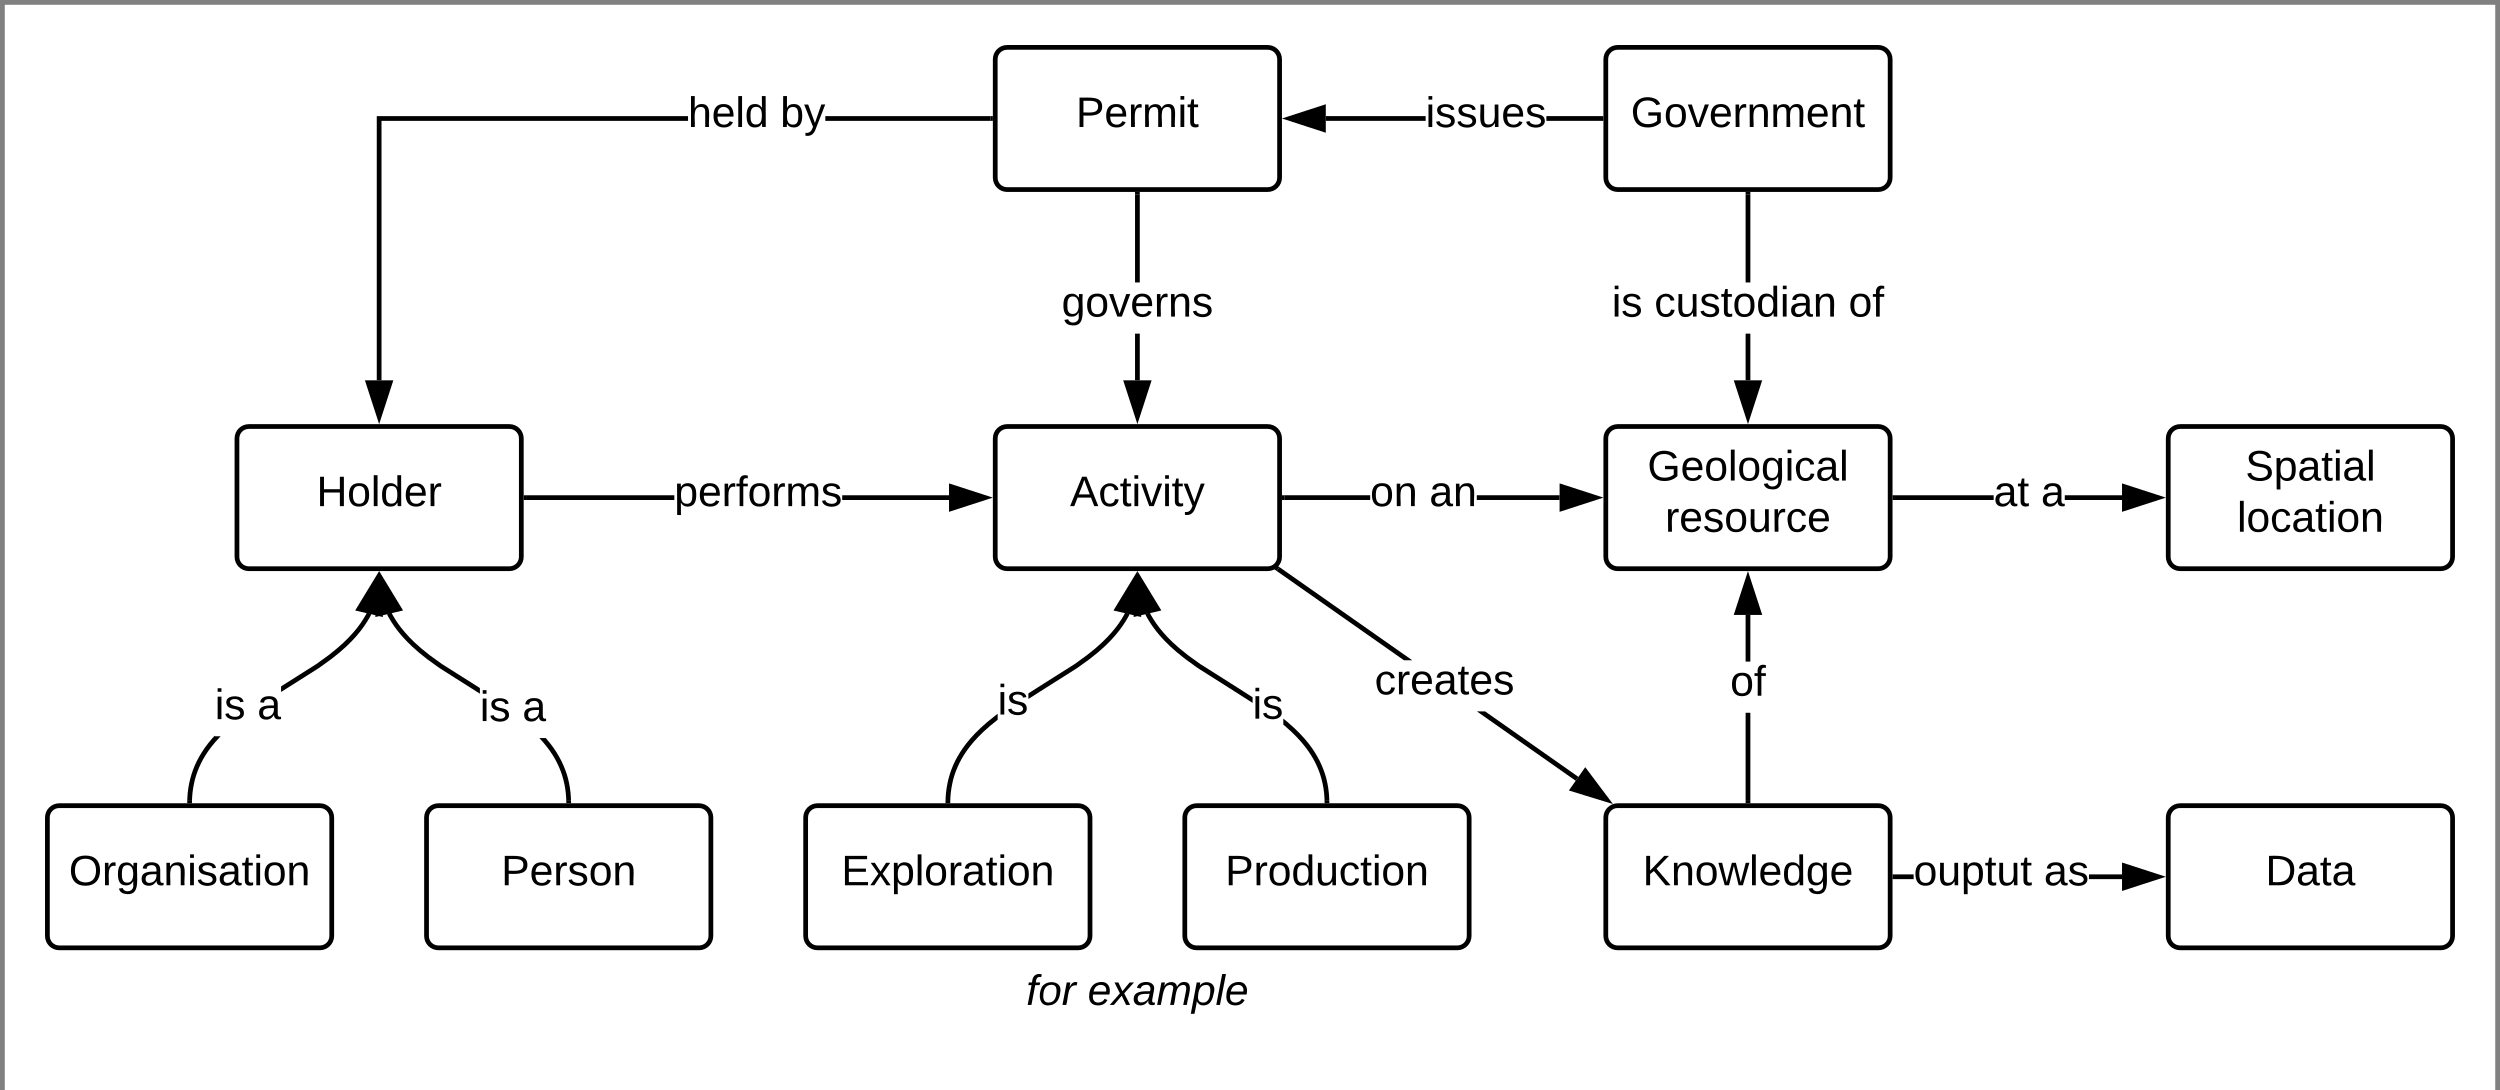 <svg xmlns="http://www.w3.org/2000/svg" xmlns:xlink="http://www.w3.org/1999/xlink" xmlns:lucid="lucid" width="1055.03" height="460"><rect width="100%" height="100%" fill="#808080" stroke="none"/><g transform="translate(2.019 2.019)" lucid:page-tab-id="ckKp3.A2u-BJ"><path d="M0 0h1051v743.52H0z" fill="#fff"/><path d="M97.98 182.98c0-2.76 2.24-5 5-5h110c2.76 0 5 2.24 5 5v50c0 2.76-2.24 5-5 5h-110c-2.76 0-5-2.24-5-5z" stroke="#000" stroke-width="2" fill="#fff"/><use xlink:href="#a" transform="matrix(1,0,0,1,105.981,185.981) translate(25.575 25.6)"/><path d="M17.98 342.98c0-2.76 2.24-5 5-5h110c2.76 0 5 2.24 5 5v50c0 2.76-2.24 5-5 5h-110c-2.76 0-5-2.24-5-5z" stroke="#000" stroke-width="2" fill="#fff"/><use xlink:href="#b" transform="matrix(1,0,0,1,25.981,345.981) translate(1.075 25.6)"/><path d="M177.98 342.98c0-2.76 2.24-5 5-5h110c2.76 0 5 2.24 5 5v50c0 2.76-2.24 5-5 5h-110c-2.76 0-5-2.24-5-5z" stroke="#000" stroke-width="2" fill="#fff"/><use xlink:href="#c" transform="matrix(1,0,0,1,185.981,345.981) translate(23.525 25.6)"/><path d="M675.65 182.98c0-2.76 2.24-5 5-5h110c2.76 0 5 2.24 5 5v50c0 2.76-2.24 5-5 5h-110c-2.76 0-5-2.24-5-5z" stroke="#000" stroke-width="2" fill="#fff"/><use xlink:href="#d" transform="matrix(1,0,0,1,683.649,185.981) translate(9.575 14.8)"/><use xlink:href="#e" transform="matrix(1,0,0,1,683.649,185.981) translate(17.05 36.4)"/><path d="M913 182.98c0-2.76 2.25-5 5-5h110c2.77 0 5 2.24 5 5v50c0 2.76-2.23 5-5 5H918c-2.75 0-5-2.24-5-5z" stroke="#000" stroke-width="2" fill="#fff"/><use xlink:href="#f" transform="matrix(1,0,0,1,921.01,185.981) translate(24.55 14.8)"/><use xlink:href="#g" transform="matrix(1,0,0,1,921.01,185.981) translate(21.05 36.4)"/><path d="M417.98 182.98c0-2.76 2.24-5 5-5h110c2.76 0 5 2.24 5 5v50c0 2.76-2.24 5-5 5h-110c-2.76 0-5-2.24-5-5z" stroke="#000" stroke-width="2" fill="#fff"/><use xlink:href="#h" transform="matrix(1,0,0,1,425.981,185.981) translate(23.55 25.6)"/><path d="M417.98 22.98c0-2.76 2.24-5 5-5h110c2.76 0 5 2.24 5 5v50c0 2.76-2.24 5-5 5h-110c-2.76 0-5-2.24-5-5z" stroke="#000" stroke-width="2" fill="#fff"/><use xlink:href="#i" transform="matrix(1,0,0,1,425.981,25.981) translate(26.075 25.6)"/><path d="M337.98 342.98c0-2.76 2.24-5 5-5h110c2.76 0 5 2.24 5 5v50c0 2.76-2.24 5-5 5h-110c-2.76 0-5-2.24-5-5z" stroke="#000" stroke-width="2" fill="#fff"/><use xlink:href="#j" transform="matrix(1,0,0,1,345.981,345.981) translate(7.075 25.6)"/><path d="M497.98 342.98c0-2.76 2.24-5 5-5h110c2.76 0 5 2.24 5 5v50c0 2.76-2.24 5-5 5h-110c-2.76 0-5-2.24-5-5z" stroke="#000" stroke-width="2" fill="#fff"/><use xlink:href="#k" transform="matrix(1,0,0,1,505.981,345.981) translate(9.05 25.6)"/><path d="M88.63 308.68h2.5l-.33.32-1.88 2.05-1.6 1.94-1.36 1.83-1.2 1.8-1.03 1.74-.9 1.73-.8 1.72-.7 1.73-.6 1.74-.52 1.77-.4 1.82-.35 1.88-.26 1.96-.16 2.06L79 336l-2-.05.04-1.25.16-2.16.27-2.07.36-1.98.45-1.94.54-1.87.63-1.85.73-1.82.84-1.82.96-1.8 1.1-1.84 1.24-1.88 1.43-1.93 1.66-2 1.23-1.35zm66.03-51.4l-.68 1.3-1.1 1.82-1.24 1.88-1.43 1.93-1.65 2.02-1.94 2.13-2.32 2.3-2.85 2.54-3.67 2.94-5.2 3.75-15.83 10.02-.15.1v-2.37l14.86-9.42 5.1-3.68 3.6-2.9 2.77-2.46 2.26-2.24 1.88-2.05 1.6-1.92 1.37-1.85 1.2-1.8 1.04-1.74.65-1.25z"/><path d="M79 335.98l-.02 1h-2l.03-1.05zM158.47 257.08l-9.02-2.13 7.8-12.82z"/><path d="M159.58 258.37l-11.7-2.76 10.1-16.62zm-8.56-4.08l6.34 1.5-.87-10.52z"/><use xlink:href="#l" transform="matrix(1,0,0,1,88.63,287.078) translate(0 14.4)"/><use xlink:href="#m" transform="matrix(1,0,0,1,88.63,287.078) translate(17.95 14.4)"/><path d="M228.55 309.74l1.66 2 1.44 1.94 1.25 1.88 1.08 1.84.96 1.8.84 1.83.73 1.82.65 1.84.54 1.86.44 1.93.35 1.97.26 2.07.16 2.16.04 1.25-2 .06-.03-1.2-.16-2.06-.25-1.96-.34-1.9-.43-1.8-.5-1.8-.6-1.73-.7-1.73-.8-1.72-.9-1.73-1.05-1.75-1.2-1.8-1.37-1.83-1.6-1.95-1.42-1.57h2.72zm-64.82-52.15l1.04 1.74 1.2 1.8 1.36 1.84 1.6 1.93 1.87 2.06 2.25 2.23 2.77 2.46 3.6 2.9 5.1 3.67 15.8 10 .18.12v2.38l-1.26-.8-15.84-10.04-5.2-3.76-3.67-2.95-2.85-2.55-2.32-2.3-1.95-2.13-1.65-2-1.43-1.94-1.25-1.88-1.1-1.83-.67-1.3 1.77-.92z"/><path d="M238.98 336.98h-2l-.02-1 2-.05zM166.5 254.95l-9 2.13 1.22-14.95z"/><path d="M168.08 255.6l-11.7 2.77 1.6-19.4zm-9.48.2l6.34-1.5-5.47-9.02z"/><use xlink:href="#l" transform="matrix(1,0,0,1,200.495,287.882) translate(0 14.4)"/><use xlink:href="#m" transform="matrix(1,0,0,1,200.495,287.882) translate(17.95 14.4)"/><path d="M282.56 208.98h-62.58v-2h62.58zm115.92 0H353.4v-2h45.08z"/><path d="M220 208.98H219v-2H220zM413.74 207.98l-14.26 4.64v-9.27z"/><path d="M416.98 207.98l-18.5 6v-12zm-16.5 3.26l10.03-3.26-10.02-3.26z"/><use xlink:href="#n" transform="matrix(1,0,0,1,282.558,197.181) translate(0 14.4)"/><path d="M576.2 208.98h-36.22v-2h36.22zm79.95 0H621.2v-2h34.95z"/><path d="M540 208.98H539v-2H540zM671.4 207.98l-14.25 4.64v-9.27z"/><path d="M674.65 207.98l-18.5 6v-12zm-16.5 3.26l10.03-3.26-10.03-3.26z"/><use xlink:href="#o" transform="matrix(1,0,0,1,576.198,197.181) translate(0 14.4)"/><use xlink:href="#p" transform="matrix(1,0,0,1,576.198,197.181) translate(25 14.4)"/><path d="M839.33 208.98h-41.68v-2h41.68zm54.18 0h-24.17v-2h24.18z"/><path d="M797.68 208.98h-1.03v-2h1.03zM908.77 207.98l-14.26 4.64v-9.27z"/><path d="M912 207.98l-18.5 6v-12zm-16.5 3.26l10.04-3.26-10.03-3.26z"/><use xlink:href="#q" transform="matrix(1,0,0,1,839.33,197.181) translate(0 14.4)"/><use xlink:href="#m" transform="matrix(1,0,0,1,839.33,197.181) translate(20 14.4)"/><path d="M419 301.75l-3.18 2.55-2.77 2.47-2.25 2.23-1.88 2.05-1.6 1.94-1.36 1.83-1.2 1.8-1.03 1.74-.9 1.73-.8 1.72-.7 1.73-.6 1.74-.52 1.77-.4 1.82-.35 1.88-.26 1.96-.16 2.06-.03 1.2-2-.05.04-1.25.16-2.16.27-2.07.36-1.98.45-1.94.54-1.87.63-1.85.73-1.82.84-1.82.96-1.8 1.1-1.84 1.24-1.88 1.43-1.93 1.66-2 1.96-2.14 2.32-2.28 2.85-2.55 3.67-2.95.8-.57zm55.66-44.47l-.68 1.3-1.1 1.82-1.24 1.88-1.43 1.93-1.65 2.02-1.94 2.13-2.32 2.3-2.85 2.54-3.67 2.94-5.2 3.75-15.83 10.02-4.78 3.06v-2.37l3.7-2.36 15.8-10 5.1-3.7 3.6-2.88 2.76-2.47 2.26-2.24 1.88-2.05 1.6-1.92 1.37-1.85 1.2-1.8 1.04-1.74.65-1.25zM399 335.98l-.02 1h-2l.03-1.05zM478.47 257.08l-9.02-2.13 7.8-12.82z"/><path d="M479.58 258.37l-11.7-2.76 10.1-16.62zm-8.56-4.08l6.34 1.5-.87-10.52z"/><use xlink:href="#r" transform="matrix(1,0,0,1,418.995,285.134) translate(0 14.4)"/><path d="M541.43 302.77l2.85 2.55 2.33 2.3 1.95 2.12 1.66 2 1.44 1.94 1.25 1.88 1.08 1.84.96 1.8.84 1.83.73 1.82.65 1.84.54 1.86.44 1.93.35 1.97.26 2.07.16 2.16.04 1.25-2 .06-.03-1.2-.16-2.06-.25-1.96-.34-1.9-.43-1.8-.5-1.8-.6-1.73-.7-1.73-.8-1.72-.9-1.73-1.05-1.75-1.2-1.8-1.37-1.83-1.6-1.95-1.87-2.05-2.25-2.23-2.76-2.47-.6-.48v-2.56zm-57.7-45.18l1.04 1.74 1.2 1.8 1.36 1.84 1.6 1.93 1.87 2.06 2.25 2.23 2.77 2.46 3.6 2.9 5.1 3.67 15.8 10 6.28 4.03v2.37l-7.36-4.7-15.84-10.04-5.2-3.76-3.67-2.95-2.85-2.55-2.32-2.3-1.95-2.13-1.65-2-1.43-1.94-1.25-1.88-1.1-1.83-.67-1.3 1.77-.92z"/><path d="M558.98 336.98h-2l-.02-1 2-.05zM486.5 254.95l-9 2.13 1.22-14.95z"/><path d="M488.08 255.6l-11.7 2.77 1.6-19.4zm-9.48.2l6.34-1.5-5.47-9.02z"/><use xlink:href="#r" transform="matrix(1,0,0,1,526.596,286.872) translate(0 14.4)"/><path d="M664.1 325.84l-1.15 1.64-41.7-29.27h3.48zm-70.15-49.23h-3.5l-53.7-37.67 1.16-1.64z"/><path d="M537.93 237.3l-1.14 1.64-1.13-.78 1.7-1.25zM676.02 335.43l-14.34-4.4 5.33-7.6z"/><path d="M678.67 337.3l-18.6-5.72 6.9-9.84zm-15.38-6.82l10.07 3.1-6.33-8.44z"/><use xlink:href="#s" transform="matrix(1,0,0,1,578.121,276.611) translate(0 14.4)"/><path d="M407.98 397.98h140v40h-140z" fill="#fff" fill-opacity="0"/><use xlink:href="#t" transform="matrix(1,0,0,1,412.981,402.981) translate(18.075 19.1)"/><use xlink:href="#u" transform="matrix(1,0,0,1,412.981,402.981) translate(44.025 19.1)"/><path d="M675.65 22.98c0-2.76 2.24-5 5-5h110c2.76 0 5 2.24 5 5v50c0 2.76-2.24 5-5 5h-110c-2.76 0-5-2.24-5-5z" stroke="#000" stroke-width="2" fill="#fff"/><use xlink:href="#v" transform="matrix(1,0,0,1,683.649,25.981) translate(2.55 25.6)"/><path d="M599.62 48.98h-42.14v-2h42.14zm74.03 0h-23.08v-2h23.08z"/><path d="M674.65 48.98h-1.03v-2h1.03zM556.48 52.62l-14.26-4.64 14.26-4.63z"/><path d="M557.48 54l-18.5-6.02 18.5-6zm-12.03-6.02l10.03 3.26v-6.52z"/><use xlink:href="#w" transform="matrix(1,0,0,1,599.616,37.181) translate(0 14.4)"/><path d="M288.34 48.98H158.98v109.5h-2V46.98h131.36zm127.64 0h-69.7v-2H416z"/><path d="M416.98 48.98h-1.02v-2h1.02zM157.98 173.74l-4.63-14.26h9.27z"/><path d="M157.98 176.98l-6-18.5h12zm-3.26-16.5l3.26 10.03 3.26-10.02z"/><use xlink:href="#x" transform="matrix(1,0,0,1,288.339,37.181) translate(0 14.4)"/><use xlink:href="#y" transform="matrix(1,0,0,1,288.339,37.181) translate(38.95 14.4)"/><path d="M736.65 158.48h-2v-19.7h2zm0-41.3h-2v-37.2h2z"/><path d="M736.65 80h-2V79h2zM735.65 173.74L731 159.48h9.28z"/><path d="M735.65 176.98l-6-18.5h12zm-3.26-16.5l3.25 10.03 3.26-10.02z"/><use xlink:href="#l" transform="matrix(1,0,0,1,678.199,117.181) translate(0 14.4)"/><use xlink:href="#z" transform="matrix(1,0,0,1,678.199,117.181) translate(17.95 14.4)"/><use xlink:href="#A" transform="matrix(1,0,0,1,678.199,117.181) translate(99.9 14.4)"/><path d="M913 342.98c0-2.76 2.25-5 5-5h110c2.77 0 5 2.24 5 5v50c0 2.76-2.23 5-5 5H918c-2.75 0-5-2.24-5-5z" stroke="#000" stroke-width="2" fill="#fff"/><use xlink:href="#B" transform="matrix(1,0,0,1,921.01,345.981) translate(33.025 25.6)"/><path d="M805.56 368.98h-7.9v-2h7.9zm87.95 0h-13.94v-2h13.95z"/><path d="M797.68 368.98h-1.03v-2h1.03zM908.77 367.98l-14.26 4.64v-9.27z"/><path d="M912 367.98l-18.5 6v-12zm-16.5 3.26l10.04-3.26-10.03-3.26z"/><use xlink:href="#C" transform="matrix(1,0,0,1,805.558,357.181) translate(0 14.4)"/><use xlink:href="#D" transform="matrix(1,0,0,1,805.558,357.181) translate(55 14.4)"/><path d="M675.65 342.98c0-2.76 2.24-5 5-5h110c2.76 0 5 2.24 5 5v50c0 2.76-2.24 5-5 5h-110c-2.76 0-5-2.24-5-5z" stroke="#000" stroke-width="2" fill="#fff"/><use xlink:href="#E" transform="matrix(1,0,0,1,683.649,345.981) translate(7.55 25.6)"/><path d="M478.98 158.48h-2v-19.7h2zm0-41.3h-2v-37.2h2z"/><path d="M478.98 80h-2V79h2zM477.98 173.74l-4.63-14.26h9.27z"/><path d="M477.98 176.98l-6-18.5h12zm-3.26-16.5l3.26 10.03 3.26-10.02z"/><g><use xlink:href="#F" transform="matrix(1,0,0,1,446.006,117.181) translate(0 14.4)"/></g><path d="M736.65 335.98h-2v-37.2h2zm0-58.8h-2v-19.7h2z"/><path d="M736.65 336.98h-2v-1.02h2zM740.28 256.48H731l4.65-14.26z"/><path d="M741.66 257.48h-12.02l6-18.5zm-9.27-2h6.5l-3.25-10.03z"/><g><use xlink:href="#G" transform="matrix(1,0,0,1,728.149,277.181) translate(0 14.4)"/></g><defs><path d="M197 0v-115H63V0H30v-248h33v105h134v-105h34V0h-34" id="H"/><path d="M100-194c62-1 85 37 85 99 1 63-27 99-86 99S16-35 15-95c0-66 28-99 85-99zM99-20c44 1 53-31 53-75 0-43-8-75-51-75s-53 32-53 75 10 74 51 75" id="I"/><path d="M24 0v-261h32V0H24" id="J"/><path d="M85-194c31 0 48 13 60 33l-1-100h32l1 261h-30c-2-10 0-23-3-31C134-8 116 4 85 4 32 4 16-35 15-94c0-66 23-100 70-100zm9 24c-40 0-46 34-46 75 0 40 6 74 45 74 42 0 51-32 51-76 0-42-9-74-50-73" id="K"/><path d="M100-194c63 0 86 42 84 106H49c0 40 14 67 53 68 26 1 43-12 49-29l28 8c-11 28-37 45-77 45C44 4 14-33 15-96c1-61 26-98 85-98zm52 81c6-60-76-77-97-28-3 7-6 17-6 28h103" id="L"/><path d="M114-163C36-179 61-72 57 0H25l-1-190h30c1 12-1 29 2 39 6-27 23-49 58-41v29" id="M"/><g id="a"><use transform="matrix(0.05,0,0,0.05,0,0)" xlink:href="#H"/><use transform="matrix(0.05,0,0,0.05,12.95,0)" xlink:href="#I"/><use transform="matrix(0.05,0,0,0.05,22.95,0)" xlink:href="#J"/><use transform="matrix(0.05,0,0,0.05,26.9,0)" xlink:href="#K"/><use transform="matrix(0.05,0,0,0.05,36.9,0)" xlink:href="#L"/><use transform="matrix(0.05,0,0,0.05,46.9,0)" xlink:href="#M"/></g><path d="M140-251c81 0 123 46 123 126C263-46 219 4 140 4 59 4 17-45 17-125s42-126 123-126zm0 227c63 0 89-41 89-101s-29-99-89-99c-61 0-89 39-89 99S79-25 140-24" id="N"/><path d="M177-190C167-65 218 103 67 71c-23-6-38-20-44-43l32-5c15 47 100 32 89-28v-30C133-14 115 1 83 1 29 1 15-40 15-95c0-56 16-97 71-98 29-1 48 16 59 35 1-10 0-23 2-32h30zM94-22c36 0 50-32 50-73 0-42-14-75-50-75-39 0-46 34-46 75s6 73 46 73" id="O"/><path d="M141-36C126-15 110 5 73 4 37 3 15-17 15-53c-1-64 63-63 125-63 3-35-9-54-41-54-24 1-41 7-42 31l-33-3c5-37 33-52 76-52 45 0 72 20 72 64v82c-1 20 7 32 28 27v20c-31 9-61-2-59-35zM48-53c0 20 12 33 32 33 41-3 63-29 60-74-43 2-92-5-92 41" id="P"/><path d="M117-194c89-4 53 116 60 194h-32v-121c0-31-8-49-39-48C34-167 62-67 57 0H25l-1-190h30c1 10-1 24 2 32 11-22 29-35 61-36" id="Q"/><path d="M24-231v-30h32v30H24zM24 0v-190h32V0H24" id="R"/><path d="M135-143c-3-34-86-38-87 0 15 53 115 12 119 90S17 21 10-45l28-5c4 36 97 45 98 0-10-56-113-15-118-90-4-57 82-63 122-42 12 7 21 19 24 35" id="S"/><path d="M59-47c-2 24 18 29 38 22v24C64 9 27 4 27-40v-127H5v-23h24l9-43h21v43h35v23H59v120" id="T"/><g id="b"><use transform="matrix(0.05,0,0,0.05,0,0)" xlink:href="#N"/><use transform="matrix(0.05,0,0,0.05,14,0)" xlink:href="#M"/><use transform="matrix(0.05,0,0,0.05,19.95,0)" xlink:href="#O"/><use transform="matrix(0.05,0,0,0.05,29.95,0)" xlink:href="#P"/><use transform="matrix(0.05,0,0,0.05,39.95,0)" xlink:href="#Q"/><use transform="matrix(0.05,0,0,0.05,49.95,0)" xlink:href="#R"/><use transform="matrix(0.05,0,0,0.05,53.9,0)" xlink:href="#S"/><use transform="matrix(0.05,0,0,0.05,62.9,0)" xlink:href="#P"/><use transform="matrix(0.05,0,0,0.05,72.9,0)" xlink:href="#T"/><use transform="matrix(0.05,0,0,0.05,77.9,0)" xlink:href="#R"/><use transform="matrix(0.05,0,0,0.05,81.85,0)" xlink:href="#I"/><use transform="matrix(0.05,0,0,0.05,91.85,0)" xlink:href="#Q"/></g><path d="M30-248c87 1 191-15 191 75 0 78-77 80-158 76V0H30v-248zm33 125c57 0 124 11 124-50 0-59-68-47-124-48v98" id="U"/><g id="c"><use transform="matrix(0.05,0,0,0.05,0,0)" xlink:href="#U"/><use transform="matrix(0.05,0,0,0.05,12,0)" xlink:href="#L"/><use transform="matrix(0.05,0,0,0.05,22,0)" xlink:href="#M"/><use transform="matrix(0.05,0,0,0.05,27.95,0)" xlink:href="#S"/><use transform="matrix(0.05,0,0,0.05,36.95,0)" xlink:href="#I"/><use transform="matrix(0.05,0,0,0.05,46.95,0)" xlink:href="#Q"/></g><path d="M143 4C61 4 22-44 18-125c-5-107 100-154 193-111 17 8 29 25 37 43l-32 9c-13-25-37-40-76-40-61 0-88 39-88 99 0 61 29 100 91 101 35 0 62-11 79-27v-45h-74v-28h105v86C228-13 192 4 143 4" id="V"/><path d="M96-169c-40 0-48 33-48 73s9 75 48 75c24 0 41-14 43-38l32 2c-6 37-31 61-74 61-59 0-76-41-82-99-10-93 101-131 147-64 4 7 5 14 7 22l-32 3c-4-21-16-35-41-35" id="W"/><g id="d"><use transform="matrix(0.05,0,0,0.05,0,0)" xlink:href="#V"/><use transform="matrix(0.05,0,0,0.05,14,0)" xlink:href="#L"/><use transform="matrix(0.05,0,0,0.05,24,0)" xlink:href="#I"/><use transform="matrix(0.05,0,0,0.05,34,0)" xlink:href="#J"/><use transform="matrix(0.05,0,0,0.05,37.95,0)" xlink:href="#I"/><use transform="matrix(0.05,0,0,0.05,47.95,0)" xlink:href="#O"/><use transform="matrix(0.05,0,0,0.05,57.95,0)" xlink:href="#R"/><use transform="matrix(0.05,0,0,0.05,61.9,0)" xlink:href="#W"/><use transform="matrix(0.05,0,0,0.05,70.9,0)" xlink:href="#P"/><use transform="matrix(0.05,0,0,0.05,80.9,0)" xlink:href="#J"/></g><path d="M84 4C-5 8 30-112 23-190h32v120c0 31 7 50 39 49 72-2 45-101 50-169h31l1 190h-30c-1-10 1-25-2-33-11 22-28 36-60 37" id="X"/><g id="e"><use transform="matrix(0.05,0,0,0.05,0,0)" xlink:href="#M"/><use transform="matrix(0.05,0,0,0.05,5.95,0)" xlink:href="#L"/><use transform="matrix(0.05,0,0,0.05,15.95,0)" xlink:href="#S"/><use transform="matrix(0.05,0,0,0.05,24.95,0)" xlink:href="#I"/><use transform="matrix(0.05,0,0,0.05,34.95,0)" xlink:href="#X"/><use transform="matrix(0.05,0,0,0.05,44.95,0)" xlink:href="#M"/><use transform="matrix(0.05,0,0,0.05,50.9,0)" xlink:href="#W"/><use transform="matrix(0.05,0,0,0.05,59.9,0)" xlink:href="#L"/></g><path d="M185-189c-5-48-123-54-124 2 14 75 158 14 163 119 3 78-121 87-175 55-17-10-28-26-33-46l33-7c5 56 141 63 141-1 0-78-155-14-162-118-5-82 145-84 179-34 5 7 8 16 11 25" id="Y"/><path d="M115-194c55 1 70 41 70 98S169 2 115 4C84 4 66-9 55-30l1 105H24l-1-265h31l2 30c10-21 28-34 59-34zm-8 174c40 0 45-34 45-75s-6-73-45-74c-42 0-51 32-51 76 0 43 10 73 51 73" id="Z"/><g id="f"><use transform="matrix(0.05,0,0,0.05,0,0)" xlink:href="#Y"/><use transform="matrix(0.05,0,0,0.05,12,0)" xlink:href="#Z"/><use transform="matrix(0.05,0,0,0.05,22,0)" xlink:href="#P"/><use transform="matrix(0.05,0,0,0.05,32,0)" xlink:href="#T"/><use transform="matrix(0.05,0,0,0.05,37,0)" xlink:href="#R"/><use transform="matrix(0.05,0,0,0.05,40.95,0)" xlink:href="#P"/><use transform="matrix(0.05,0,0,0.05,50.95,0)" xlink:href="#J"/></g><g id="g"><use transform="matrix(0.05,0,0,0.05,0,0)" xlink:href="#J"/><use transform="matrix(0.05,0,0,0.05,3.95,0)" xlink:href="#I"/><use transform="matrix(0.05,0,0,0.05,13.95,0)" xlink:href="#W"/><use transform="matrix(0.05,0,0,0.05,22.95,0)" xlink:href="#P"/><use transform="matrix(0.05,0,0,0.05,32.95,0)" xlink:href="#T"/><use transform="matrix(0.05,0,0,0.05,37.95,0)" xlink:href="#R"/><use transform="matrix(0.05,0,0,0.05,41.9,0)" xlink:href="#I"/><use transform="matrix(0.05,0,0,0.05,51.9,0)" xlink:href="#Q"/></g><path d="M205 0l-28-72H64L36 0H1l101-248h38L239 0h-34zm-38-99l-47-123c-12 45-31 82-46 123h93" id="aa"/><path d="M108 0H70L1-190h34L89-25l56-165h34" id="ab"/><path d="M179-190L93 31C79 59 56 82 12 73V49c39 6 53-20 64-50L1-190h34L92-34l54-156h33" id="ac"/><g id="h"><use transform="matrix(0.05,0,0,0.05,0,0)" xlink:href="#aa"/><use transform="matrix(0.05,0,0,0.05,12,0)" xlink:href="#W"/><use transform="matrix(0.05,0,0,0.05,21,0)" xlink:href="#T"/><use transform="matrix(0.05,0,0,0.05,26,0)" xlink:href="#R"/><use transform="matrix(0.05,0,0,0.05,29.95,0)" xlink:href="#ab"/><use transform="matrix(0.05,0,0,0.05,38.95,0)" xlink:href="#R"/><use transform="matrix(0.05,0,0,0.05,42.9,0)" xlink:href="#T"/><use transform="matrix(0.05,0,0,0.05,47.9,0)" xlink:href="#ac"/></g><path d="M210-169c-67 3-38 105-44 169h-31v-121c0-29-5-50-35-48C34-165 62-65 56 0H25l-1-190h30c1 10-1 24 2 32 10-44 99-50 107 0 11-21 27-35 58-36 85-2 47 119 55 194h-31v-121c0-29-5-49-35-48" id="ad"/><g id="i"><use transform="matrix(0.05,0,0,0.05,0,0)" xlink:href="#U"/><use transform="matrix(0.05,0,0,0.05,12,0)" xlink:href="#L"/><use transform="matrix(0.05,0,0,0.05,22,0)" xlink:href="#M"/><use transform="matrix(0.05,0,0,0.05,27.95,0)" xlink:href="#ad"/><use transform="matrix(0.05,0,0,0.05,42.9,0)" xlink:href="#R"/><use transform="matrix(0.05,0,0,0.05,46.85,0)" xlink:href="#T"/></g><path d="M30 0v-248h187v28H63v79h144v27H63v87h162V0H30" id="ae"/><path d="M141 0L90-78 38 0H4l68-98-65-92h35l48 74 47-74h35l-64 92 68 98h-35" id="af"/><g id="j"><use transform="matrix(0.05,0,0,0.05,0,0)" xlink:href="#ae"/><use transform="matrix(0.05,0,0,0.05,12,0)" xlink:href="#af"/><use transform="matrix(0.05,0,0,0.05,21,0)" xlink:href="#Z"/><use transform="matrix(0.05,0,0,0.05,31,0)" xlink:href="#J"/><use transform="matrix(0.05,0,0,0.05,34.95,0)" xlink:href="#I"/><use transform="matrix(0.05,0,0,0.05,44.95,0)" xlink:href="#M"/><use transform="matrix(0.05,0,0,0.05,50.9,0)" xlink:href="#P"/><use transform="matrix(0.05,0,0,0.05,60.9,0)" xlink:href="#T"/><use transform="matrix(0.05,0,0,0.05,65.9,0)" xlink:href="#R"/><use transform="matrix(0.05,0,0,0.05,69.85,0)" xlink:href="#I"/><use transform="matrix(0.05,0,0,0.05,79.85,0)" xlink:href="#Q"/></g><g id="k"><use transform="matrix(0.05,0,0,0.05,0,0)" xlink:href="#U"/><use transform="matrix(0.05,0,0,0.05,12,0)" xlink:href="#M"/><use transform="matrix(0.05,0,0,0.05,17.95,0)" xlink:href="#I"/><use transform="matrix(0.05,0,0,0.05,27.95,0)" xlink:href="#K"/><use transform="matrix(0.05,0,0,0.05,37.95,0)" xlink:href="#X"/><use transform="matrix(0.05,0,0,0.05,47.95,0)" xlink:href="#W"/><use transform="matrix(0.05,0,0,0.05,56.95,0)" xlink:href="#T"/><use transform="matrix(0.05,0,0,0.05,61.95,0)" xlink:href="#R"/><use transform="matrix(0.05,0,0,0.05,65.9,0)" xlink:href="#I"/><use transform="matrix(0.05,0,0,0.05,75.9,0)" xlink:href="#Q"/></g><g id="l"><use transform="matrix(0.05,0,0,0.05,0,0)" xlink:href="#R"/><use transform="matrix(0.05,0,0,0.05,3.95,0)" xlink:href="#S"/></g><use transform="matrix(0.05,0,0,0.05,0,0)" xlink:href="#P" id="m"/><path d="M101-234c-31-9-42 10-38 44h38v23H63V0H32v-167H5v-23h27c-7-52 17-82 69-68v24" id="ag"/><g id="n"><use transform="matrix(0.05,0,0,0.05,0,0)" xlink:href="#Z"/><use transform="matrix(0.05,0,0,0.05,10,0)" xlink:href="#L"/><use transform="matrix(0.05,0,0,0.05,20,0)" xlink:href="#M"/><use transform="matrix(0.05,0,0,0.05,25.95,0)" xlink:href="#ag"/><use transform="matrix(0.05,0,0,0.05,30.95,0)" xlink:href="#I"/><use transform="matrix(0.05,0,0,0.05,40.95,0)" xlink:href="#M"/><use transform="matrix(0.05,0,0,0.05,46.9,0)" xlink:href="#ad"/><use transform="matrix(0.05,0,0,0.05,61.85,0)" xlink:href="#S"/></g><g id="o"><use transform="matrix(0.05,0,0,0.05,0,0)" xlink:href="#I"/><use transform="matrix(0.05,0,0,0.05,10,0)" xlink:href="#Q"/></g><g id="p"><use transform="matrix(0.05,0,0,0.05,0,0)" xlink:href="#P"/><use transform="matrix(0.05,0,0,0.05,10,0)" xlink:href="#Q"/></g><g id="q"><use transform="matrix(0.05,0,0,0.05,0,0)" xlink:href="#P"/><use transform="matrix(0.05,0,0,0.05,10,0)" xlink:href="#T"/></g><g id="r"><use transform="matrix(0.05,0,0,0.05,0,0)" xlink:href="#R"/><use transform="matrix(0.05,0,0,0.05,3.95,0)" xlink:href="#S"/></g><g id="s"><use transform="matrix(0.05,0,0,0.05,0,0)" xlink:href="#W"/><use transform="matrix(0.05,0,0,0.05,9,0)" xlink:href="#M"/><use transform="matrix(0.05,0,0,0.05,14.95,0)" xlink:href="#L"/><use transform="matrix(0.05,0,0,0.05,24.95,0)" xlink:href="#P"/><use transform="matrix(0.05,0,0,0.05,34.95,0)" xlink:href="#T"/><use transform="matrix(0.05,0,0,0.05,39.95,0)" xlink:href="#L"/><use transform="matrix(0.05,0,0,0.05,49.95,0)" xlink:href="#S"/></g><path d="M76-167L44 0H12l33-167H18l4-23h27c3-47 25-81 82-69l-4 24c-35-8-44 15-46 45h37l-5 23H76" id="ah"/><path d="M30-147c31-64 166-65 159 27C183-49 158 1 86 4 9 8 1-88 30-147zM88-20c53 0 68-48 68-100 0-31-11-51-44-50-52 1-68 46-68 97 0 32 13 53 44 53" id="ai"/><path d="M66-151c12-25 30-51 66-40l-6 26C45-176 58-65 38 0H6l36-190h30" id="aj"/><g id="t"><use transform="matrix(0.05,0,0,0.05,0,0)" xlink:href="#ah"/><use transform="matrix(0.05,0,0,0.05,5,0)" xlink:href="#ai"/><use transform="matrix(0.05,0,0,0.05,15,0)" xlink:href="#aj"/></g><path d="M111-194c62-3 86 47 72 106H45c-7 38 6 69 45 68 27-1 43-14 53-32l24 11C152-15 129 4 87 4 38 3 12-23 12-71c0-70 32-119 99-123zm44 81c14-66-71-72-95-28-4 8-8 17-11 28h106" id="ak"/><path d="M124 0L87-78 21 0h-35l86-98-46-92h33l34 74 61-74h37l-83 92 50 98h-34" id="al"/><path d="M165-48c-4 18 1 34 23 27l-3 20c-29 8-62 0-52-35h-2C116-14 99 4 63 4 30 4 8-16 8-49c0-68 71-67 138-67 10-26 0-56-31-54-26 1-42 9-47 31l-32-5c8-67 160-71 144 15-5 28-9 54-15 81zM42-50c3 52 80 24 89-6 7-12 7-24 11-38-47 1-103-4-100 44" id="am"/><path d="M248-111c6-24 9-61-24-58-72 9-57 108-77 169h-31l26-142c3-37-50-30-64-10C52-115 50-51 37 0H6l36-190h30c-1 10-6 24-4 32 13-43 101-52 105 5 13-22 29-41 61-41 90 0 28 129 23 194h-31" id="an"/><path d="M67-162c32-53 139-36 121 50C175-51 163 2 97 4 68 4 52-11 42-31 38 6 28 39 22 75H-9l50-265h29c-1 10 0 20-3 28zm89 36c0-26-10-43-35-43-54 0-67 50-69 103-1 29 14 45 42 46 53 0 62-58 62-106" id="ao"/><path d="M6 0l50-261h32L37 0H6" id="ap"/><g id="u"><use transform="matrix(0.05,0,0,0.05,0,0)" xlink:href="#ak"/><use transform="matrix(0.05,0,0,0.05,10,0)" xlink:href="#al"/><use transform="matrix(0.05,0,0,0.05,19,0)" xlink:href="#am"/><use transform="matrix(0.05,0,0,0.05,29,0)" xlink:href="#an"/><use transform="matrix(0.05,0,0,0.05,43.95,0)" xlink:href="#ao"/><use transform="matrix(0.05,0,0,0.05,53.95,0)" xlink:href="#ap"/><use transform="matrix(0.05,0,0,0.05,57.9,0)" xlink:href="#ak"/></g><g id="v"><use transform="matrix(0.05,0,0,0.05,0,0)" xlink:href="#V"/><use transform="matrix(0.05,0,0,0.05,14,0)" xlink:href="#I"/><use transform="matrix(0.05,0,0,0.05,24,0)" xlink:href="#ab"/><use transform="matrix(0.05,0,0,0.05,33,0)" xlink:href="#L"/><use transform="matrix(0.05,0,0,0.05,43,0)" xlink:href="#M"/><use transform="matrix(0.05,0,0,0.05,48.95,0)" xlink:href="#Q"/><use transform="matrix(0.05,0,0,0.05,58.95,0)" xlink:href="#ad"/><use transform="matrix(0.05,0,0,0.05,73.9,0)" xlink:href="#L"/><use transform="matrix(0.05,0,0,0.05,83.9,0)" xlink:href="#Q"/><use transform="matrix(0.05,0,0,0.05,93.9,0)" xlink:href="#T"/></g><g id="w"><use transform="matrix(0.05,0,0,0.05,0,0)" xlink:href="#R"/><use transform="matrix(0.05,0,0,0.05,3.95,0)" xlink:href="#S"/><use transform="matrix(0.05,0,0,0.05,12.95,0)" xlink:href="#S"/><use transform="matrix(0.05,0,0,0.05,21.95,0)" xlink:href="#X"/><use transform="matrix(0.05,0,0,0.05,31.95,0)" xlink:href="#L"/><use transform="matrix(0.05,0,0,0.05,41.95,0)" xlink:href="#S"/></g><path d="M106-169C34-169 62-67 57 0H25v-261h32l-1 103c12-21 28-36 61-36 89 0 53 116 60 194h-32v-121c2-32-8-49-39-48" id="aq"/><g id="x"><use transform="matrix(0.05,0,0,0.05,0,0)" xlink:href="#aq"/><use transform="matrix(0.05,0,0,0.05,10,0)" xlink:href="#L"/><use transform="matrix(0.05,0,0,0.05,20,0)" xlink:href="#J"/><use transform="matrix(0.05,0,0,0.05,23.95,0)" xlink:href="#K"/></g><path d="M115-194c53 0 69 39 70 98 0 66-23 100-70 100C84 3 66-7 56-30L54 0H23l1-261h32v101c10-23 28-34 59-34zm-8 174c40 0 45-34 45-75 0-40-5-75-45-74-42 0-51 32-51 76 0 43 10 73 51 73" id="ar"/><g id="y"><use transform="matrix(0.05,0,0,0.05,0,0)" xlink:href="#ar"/><use transform="matrix(0.05,0,0,0.05,10,0)" xlink:href="#ac"/></g><g id="z"><use transform="matrix(0.05,0,0,0.05,0,0)" xlink:href="#W"/><use transform="matrix(0.05,0,0,0.05,9,0)" xlink:href="#X"/><use transform="matrix(0.05,0,0,0.05,19,0)" xlink:href="#S"/><use transform="matrix(0.05,0,0,0.05,28,0)" xlink:href="#T"/><use transform="matrix(0.05,0,0,0.05,33,0)" xlink:href="#I"/><use transform="matrix(0.05,0,0,0.05,43,0)" xlink:href="#K"/><use transform="matrix(0.05,0,0,0.05,53,0)" xlink:href="#R"/><use transform="matrix(0.05,0,0,0.05,56.95,0)" xlink:href="#P"/><use transform="matrix(0.05,0,0,0.05,66.95,0)" xlink:href="#Q"/></g><g id="A"><use transform="matrix(0.05,0,0,0.05,0,0)" xlink:href="#I"/><use transform="matrix(0.05,0,0,0.05,10,0)" xlink:href="#ag"/></g><path d="M30-248c118-7 216 8 213 122C240-48 200 0 122 0H30v-248zM63-27c89 8 146-16 146-99s-60-101-146-95v194" id="as"/><g id="B"><use transform="matrix(0.05,0,0,0.05,0,0)" xlink:href="#as"/><use transform="matrix(0.05,0,0,0.05,12.95,0)" xlink:href="#P"/><use transform="matrix(0.05,0,0,0.05,22.95,0)" xlink:href="#T"/><use transform="matrix(0.05,0,0,0.05,27.95,0)" xlink:href="#P"/></g><g id="C"><use transform="matrix(0.05,0,0,0.05,0,0)" xlink:href="#I"/><use transform="matrix(0.05,0,0,0.05,10,0)" xlink:href="#X"/><use transform="matrix(0.05,0,0,0.05,20,0)" xlink:href="#Z"/><use transform="matrix(0.05,0,0,0.05,30,0)" xlink:href="#T"/><use transform="matrix(0.05,0,0,0.05,35,0)" xlink:href="#X"/><use transform="matrix(0.05,0,0,0.05,45,0)" xlink:href="#T"/></g><g id="D"><use transform="matrix(0.05,0,0,0.05,0,0)" xlink:href="#P"/><use transform="matrix(0.05,0,0,0.05,10,0)" xlink:href="#S"/></g><path d="M194 0L95-120 63-95V0H30v-248h33v124l119-124h40L117-140 236 0h-42" id="at"/><path d="M206 0h-36l-40-164L89 0H53L-1-190h32L70-26l43-164h34l41 164 42-164h31" id="au"/><g id="E"><use transform="matrix(0.05,0,0,0.05,0,0)" xlink:href="#at"/><use transform="matrix(0.05,0,0,0.05,12,0)" xlink:href="#Q"/><use transform="matrix(0.05,0,0,0.05,22,0)" xlink:href="#I"/><use transform="matrix(0.05,0,0,0.05,32,0)" xlink:href="#au"/><use transform="matrix(0.05,0,0,0.05,44.95,0)" xlink:href="#J"/><use transform="matrix(0.05,0,0,0.05,48.9,0)" xlink:href="#L"/><use transform="matrix(0.05,0,0,0.05,58.9,0)" xlink:href="#K"/><use transform="matrix(0.05,0,0,0.05,68.9,0)" xlink:href="#O"/><use transform="matrix(0.05,0,0,0.05,78.9,0)" xlink:href="#L"/></g><g id="F"><use transform="matrix(0.05,0,0,0.05,0,0)" xlink:href="#O"/><use transform="matrix(0.05,0,0,0.05,10,0)" xlink:href="#I"/><use transform="matrix(0.05,0,0,0.05,20,0)" xlink:href="#ab"/><use transform="matrix(0.05,0,0,0.05,29,0)" xlink:href="#L"/><use transform="matrix(0.05,0,0,0.05,39,0)" xlink:href="#M"/><use transform="matrix(0.05,0,0,0.05,44.95,0)" xlink:href="#Q"/><use transform="matrix(0.05,0,0,0.05,54.95,0)" xlink:href="#S"/></g><g id="G"><use transform="matrix(0.05,0,0,0.05,0,0)" xlink:href="#I"/><use transform="matrix(0.05,0,0,0.05,10,0)" xlink:href="#ag"/></g></defs></g></svg>